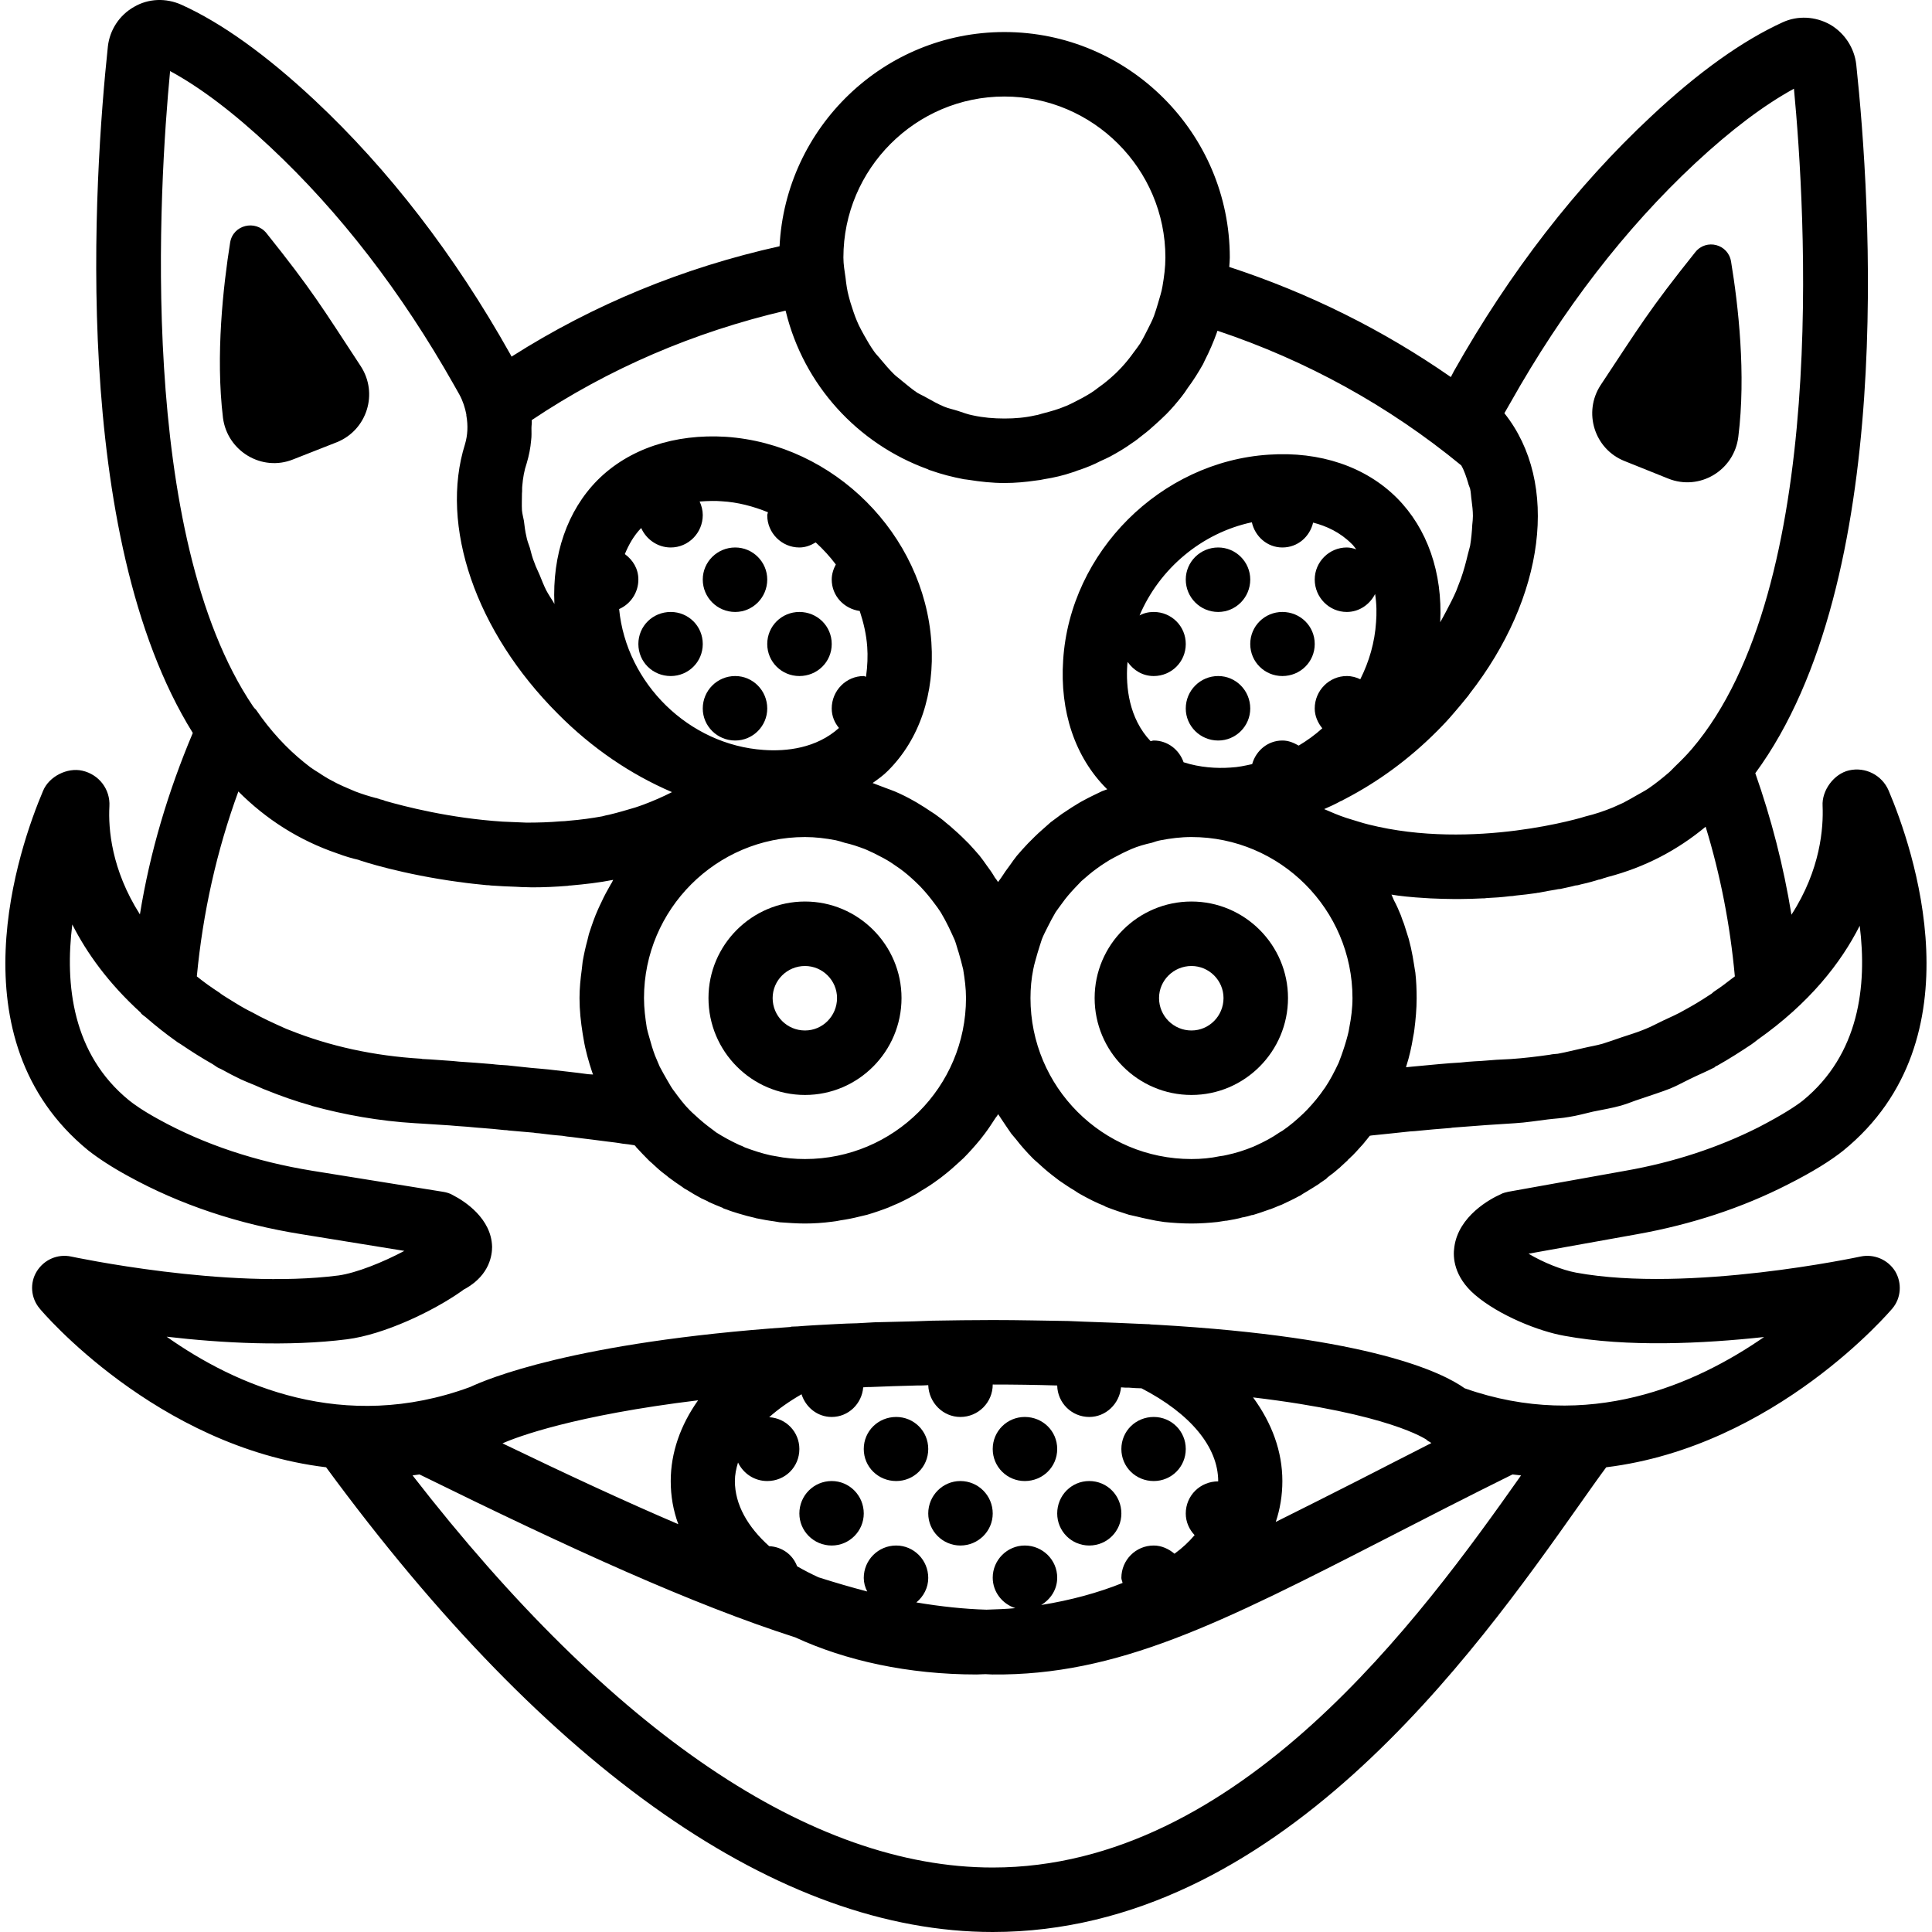 <svg xmlns="http://www.w3.org/2000/svg" width="32" height="32" viewBox="0 0 24 24">
    <path d="M10 11.199C9.34 11.199 8.801 11.738 8.801 12.398 8.801 13.062 9.34 13.602 10 13.602 10.66 13.602 11.199 13.062 11.199 12.398 11.199 11.738 10.66 11.199 10 11.199zM10 12.801C9.777 12.801 9.598 12.621 9.598 12.398 9.598 12.18 9.777 12 10 12 10.219 12 10.398 12.18 10.398 12.398 10.398 12.621 10.219 12.801 10 12.801zM14.801 11.199C14.137 11.199 13.598 11.738 13.598 12.398 13.598 13.062 14.137 13.602 14.801 13.602 15.461 13.602 16 13.062 16 12.398 16 11.738 15.461 11.199 14.801 11.199zM14.801 12.801C14.578 12.801 14.398 12.621 14.398 12.398 14.398 12.18 14.578 12 14.801 12 15.02 12 15.199 12.18 15.199 12.398 15.199 12.621 15.02 12.801 14.801 12.801zM20.18 5.727L20.723 5.945C21.113 6.102 21.543 5.844 21.594 5.426 21.691 4.652 21.594 3.793 21.504 3.25 21.469 3.031 21.195 2.961 21.059 3.133 20.484 3.852 20.367 4.055 19.883 4.785 19.664 5.121 19.805 5.578 20.18 5.727zM3.641 5.707L4.188 5.492C4.559 5.34 4.703 4.887 4.48 4.547 4 3.816 3.883 3.613 3.309 2.895 3.172 2.727 2.895 2.793 2.859 3.012 2.773 3.555 2.676 4.414 2.77 5.191 2.824 5.605 3.254 5.863 3.641 5.707zM3.641 5.707"/>
    <path d="M 23.113 15.609 C 23.094 15.613 20.98 16.066 19.578 15.809 C 19.406 15.777 19.172 15.684 18.988 15.574 L 20.336 15.332 C 21.012 15.211 21.641 15.004 22.207 14.715 C 22.516 14.559 22.742 14.418 22.898 14.293 C 24.598 12.91 23.758 10.52 23.461 9.82 C 23.379 9.629 23.172 9.523 22.969 9.57 C 22.781 9.613 22.629 9.82 22.641 10.012 C 22.652 10.281 22.617 10.801 22.254 11.363 C 22.156 10.758 22.004 10.172 21.805 9.605 C 23.559 7.219 23.238 2.484 23.059 0.801 C 23.035 0.594 22.914 0.41 22.734 0.305 C 22.551 0.203 22.332 0.191 22.145 0.277 C 21.648 0.504 21.098 0.895 20.512 1.445 C 19.582 2.312 18.758 3.375 18.062 4.609 L 18.023 4.684 C 17.18 4.098 16.262 3.641 15.27 3.316 C 15.273 3.277 15.277 3.238 15.277 3.199 C 15.277 1.656 14.02 0.398 12.477 0.398 C 10.98 0.398 9.758 1.582 9.684 3.059 C 8.492 3.324 7.375 3.781 6.355 4.43 L 6.336 4.395 C 5.648 3.168 4.828 2.105 3.906 1.242 C 3.309 0.684 2.754 0.285 2.254 0.059 C 2.062 -0.027 1.844 -0.02 1.664 0.086 C 1.484 0.188 1.363 0.371 1.34 0.578 C 1.168 2.199 0.867 6.648 2.395 9.105 C 2.09 9.828 1.863 10.582 1.738 11.359 C 1.383 10.801 1.344 10.293 1.359 10.016 C 1.371 9.805 1.23 9.621 1.023 9.574 C 0.836 9.531 0.609 9.645 0.535 9.824 C 0.238 10.523 -0.594 12.906 1.094 14.289 C 1.219 14.387 1.383 14.496 1.598 14.613 C 2.238 14.965 2.961 15.207 3.746 15.332 L 5.023 15.539 C 4.758 15.68 4.43 15.812 4.207 15.844 C 2.82 16.023 0.902 15.613 0.883 15.609 C 0.715 15.574 0.547 15.648 0.457 15.793 C 0.367 15.938 0.383 16.125 0.492 16.254 C 0.508 16.277 1.941 17.973 4.051 18.227 C 6.824 22.004 9.688 24 12.332 24 C 15.867 24 18.309 20.547 19.621 18.691 C 19.742 18.52 19.852 18.363 19.953 18.227 C 22.059 17.969 23.488 16.277 23.508 16.254 C 23.617 16.125 23.629 15.938 23.543 15.793 C 23.453 15.648 23.281 15.574 23.113 15.609 Z M 21.52 12.152 C 21.445 12.211 21.371 12.266 21.289 12.32 C 21.273 12.336 21.258 12.348 21.238 12.359 C 21.137 12.426 21.035 12.488 20.926 12.547 C 20.84 12.598 20.746 12.637 20.656 12.68 C 20.582 12.715 20.512 12.754 20.434 12.785 C 20.34 12.824 20.238 12.855 20.141 12.887 C 20.062 12.914 19.988 12.941 19.91 12.965 C 19.832 12.988 19.75 13 19.668 13.02 C 19.562 13.043 19.461 13.07 19.352 13.09 C 19.32 13.094 19.285 13.094 19.254 13.102 C 19.094 13.125 18.93 13.145 18.766 13.156 C 18.656 13.16 18.527 13.168 18.395 13.18 C 18.371 13.18 18.344 13.184 18.32 13.184 C 18.262 13.188 18.207 13.191 18.145 13.199 C 18.059 13.203 17.969 13.211 17.875 13.219 C 17.836 13.223 17.797 13.227 17.758 13.23 C 17.688 13.238 17.617 13.242 17.543 13.25 C 17.516 13.254 17.492 13.254 17.465 13.258 C 17.469 13.254 17.469 13.25 17.469 13.246 C 17.508 13.125 17.535 13.004 17.555 12.879 C 17.562 12.848 17.566 12.82 17.57 12.789 C 17.586 12.664 17.598 12.531 17.598 12.402 C 17.598 12.293 17.594 12.188 17.582 12.082 C 17.578 12.051 17.57 12.02 17.566 11.984 C 17.555 11.914 17.543 11.844 17.527 11.773 C 17.52 11.738 17.508 11.703 17.5 11.664 C 17.48 11.602 17.461 11.539 17.441 11.477 C 17.426 11.441 17.414 11.406 17.402 11.371 C 17.375 11.305 17.348 11.242 17.316 11.184 C 17.305 11.16 17.297 11.137 17.285 11.113 C 17.312 11.117 17.34 11.121 17.363 11.125 C 17.398 11.129 17.43 11.133 17.465 11.137 C 17.547 11.145 17.625 11.152 17.707 11.156 C 17.727 11.156 17.75 11.16 17.77 11.16 C 17.871 11.164 17.965 11.168 18.059 11.168 C 18.07 11.168 18.078 11.168 18.086 11.168 C 18.105 11.168 18.121 11.168 18.137 11.168 C 18.23 11.168 18.32 11.164 18.41 11.16 C 18.43 11.16 18.449 11.16 18.469 11.156 C 18.566 11.152 18.66 11.145 18.754 11.133 C 18.781 11.133 18.805 11.129 18.828 11.125 C 18.918 11.117 19.008 11.105 19.086 11.094 C 19.098 11.09 19.105 11.09 19.113 11.09 C 19.191 11.074 19.262 11.062 19.328 11.051 C 19.348 11.047 19.363 11.043 19.383 11.043 C 19.449 11.027 19.516 11.016 19.57 11 C 19.582 11 19.594 10.996 19.602 10.996 C 19.656 10.98 19.703 10.973 19.742 10.961 C 19.746 10.961 19.754 10.957 19.758 10.957 C 19.805 10.945 19.836 10.934 19.863 10.926 C 19.867 10.926 19.867 10.926 19.871 10.926 C 19.895 10.918 19.914 10.914 19.918 10.91 C 19.934 10.906 19.949 10.902 19.969 10.895 C 20.438 10.773 20.84 10.559 21.188 10.27 C 21.371 10.867 21.492 11.488 21.551 12.129 C 21.539 12.137 21.531 12.145 21.52 12.152 Z M 16.191 13.832 C 16.109 13.91 16.023 13.984 15.93 14.047 C 15.914 14.055 15.906 14.062 15.891 14.07 C 15.801 14.133 15.703 14.184 15.602 14.23 C 15.59 14.234 15.578 14.242 15.566 14.246 C 15.461 14.289 15.352 14.324 15.238 14.348 C 15.211 14.355 15.184 14.359 15.152 14.363 C 15.039 14.387 14.922 14.398 14.801 14.398 C 13.695 14.398 12.801 13.504 12.801 12.398 C 12.801 12.277 12.812 12.156 12.836 12.039 C 12.848 11.973 12.871 11.906 12.887 11.844 C 12.906 11.785 12.922 11.727 12.941 11.672 C 12.961 11.617 12.988 11.57 13.012 11.52 C 13.043 11.457 13.078 11.391 13.113 11.332 C 13.141 11.293 13.168 11.254 13.195 11.219 C 13.242 11.152 13.293 11.094 13.348 11.035 C 13.375 11.004 13.406 10.977 13.434 10.945 C 13.496 10.891 13.559 10.836 13.625 10.789 C 13.656 10.766 13.691 10.742 13.727 10.719 C 13.797 10.672 13.871 10.637 13.945 10.598 C 13.98 10.582 14.02 10.562 14.055 10.547 C 14.137 10.512 14.223 10.488 14.309 10.469 C 14.344 10.457 14.379 10.445 14.418 10.438 C 14.543 10.414 14.668 10.398 14.801 10.398 C 15.902 10.398 16.801 11.297 16.801 12.398 C 16.801 12.523 16.785 12.645 16.762 12.762 C 16.758 12.793 16.75 12.828 16.742 12.859 C 16.719 12.949 16.691 13.035 16.66 13.121 C 16.648 13.148 16.641 13.176 16.629 13.203 C 16.578 13.312 16.523 13.418 16.457 13.516 C 16.457 13.52 16.457 13.52 16.453 13.52 C 16.391 13.613 16.316 13.703 16.238 13.785 C 16.223 13.801 16.207 13.816 16.191 13.832 Z M 9.637 14.363 C 9.613 14.359 9.594 14.355 9.574 14.352 C 9.465 14.328 9.359 14.293 9.254 14.254 C 9.23 14.242 9.207 14.23 9.184 14.223 C 9.082 14.176 8.988 14.125 8.895 14.066 C 8.879 14.055 8.863 14.039 8.844 14.027 C 8.77 13.973 8.699 13.914 8.633 13.852 C 8.609 13.832 8.59 13.812 8.566 13.789 C 8.5 13.723 8.441 13.645 8.383 13.566 C 8.348 13.523 8.32 13.473 8.293 13.426 C 8.258 13.367 8.227 13.309 8.195 13.25 C 8.176 13.203 8.156 13.16 8.137 13.113 C 8.109 13.039 8.086 12.961 8.066 12.887 C 8.055 12.848 8.043 12.809 8.035 12.77 C 8.016 12.648 8 12.527 8 12.398 C 8 11.297 8.898 10.398 10 10.398 C 10.129 10.398 10.258 10.414 10.383 10.438 C 10.418 10.445 10.453 10.457 10.492 10.469 C 10.578 10.488 10.66 10.516 10.742 10.547 C 10.781 10.562 10.816 10.582 10.855 10.598 C 10.93 10.637 11.004 10.672 11.074 10.719 C 11.109 10.742 11.141 10.766 11.176 10.789 C 11.242 10.836 11.305 10.891 11.363 10.945 C 11.395 10.977 11.426 11.004 11.453 11.035 C 11.508 11.094 11.555 11.152 11.602 11.215 C 11.633 11.254 11.66 11.293 11.688 11.336 C 11.723 11.395 11.754 11.453 11.785 11.516 C 11.809 11.57 11.836 11.621 11.859 11.676 C 11.879 11.727 11.891 11.781 11.91 11.836 C 11.93 11.906 11.949 11.973 11.965 12.043 C 11.984 12.16 12 12.277 12 12.398 C 12 13.504 11.102 14.398 10 14.398 C 9.875 14.398 9.754 14.387 9.637 14.363 Z M 7.965 6.559 C 8.027 6.699 8.168 6.801 8.332 6.801 C 8.551 6.801 8.73 6.621 8.73 6.398 C 8.73 6.34 8.715 6.281 8.691 6.23 C 8.742 6.227 8.793 6.223 8.844 6.223 C 8.887 6.223 8.926 6.223 8.965 6.227 C 9.164 6.238 9.355 6.289 9.539 6.363 C 9.539 6.375 9.531 6.387 9.531 6.402 C 9.531 6.621 9.711 6.801 9.93 6.801 C 10.008 6.801 10.074 6.773 10.133 6.738 C 10.227 6.824 10.309 6.914 10.383 7.012 C 10.352 7.07 10.332 7.133 10.332 7.199 C 10.332 7.402 10.484 7.562 10.68 7.59 C 10.727 7.734 10.762 7.879 10.773 8.035 C 10.781 8.145 10.777 8.273 10.758 8.406 C 10.746 8.406 10.738 8.398 10.73 8.398 C 10.512 8.398 10.332 8.578 10.332 8.801 C 10.332 8.895 10.367 8.977 10.422 9.043 C 10.141 9.297 9.766 9.336 9.488 9.316 C 8.559 9.254 7.781 8.492 7.691 7.566 C 7.832 7.504 7.93 7.363 7.93 7.199 C 7.93 7.066 7.863 6.957 7.762 6.883 C 7.809 6.77 7.871 6.656 7.965 6.559 Z M 15.551 6.488 C 15.59 6.664 15.742 6.801 15.93 6.801 C 16.121 6.801 16.27 6.668 16.312 6.492 C 16.48 6.535 16.648 6.613 16.789 6.754 C 16.812 6.773 16.828 6.801 16.848 6.824 C 16.812 6.812 16.773 6.801 16.73 6.801 C 16.512 6.801 16.332 6.98 16.332 7.199 C 16.332 7.422 16.512 7.602 16.73 7.602 C 16.887 7.602 17.016 7.508 17.082 7.379 C 17.102 7.504 17.102 7.625 17.094 7.727 C 17.078 7.98 17.008 8.219 16.898 8.438 C 16.848 8.414 16.793 8.398 16.73 8.398 C 16.512 8.398 16.332 8.578 16.332 8.801 C 16.332 8.895 16.371 8.98 16.426 9.047 C 16.336 9.129 16.238 9.199 16.133 9.262 C 16.07 9.227 16.008 9.199 15.93 9.199 C 15.75 9.199 15.602 9.324 15.555 9.492 C 15.465 9.512 15.379 9.531 15.285 9.535 C 15.117 9.547 14.906 9.535 14.703 9.469 C 14.648 9.312 14.504 9.199 14.332 9.199 C 14.316 9.199 14.305 9.207 14.293 9.207 C 14.023 8.922 13.984 8.531 14.004 8.254 C 14.004 8.242 14.008 8.234 14.008 8.223 C 14.082 8.328 14.195 8.398 14.332 8.398 C 14.551 8.398 14.73 8.223 14.73 8 C 14.73 7.777 14.551 7.602 14.332 7.602 C 14.266 7.602 14.207 7.617 14.156 7.645 C 14.402 7.066 14.926 6.621 15.551 6.488 Z M 18.762 5.004 C 19.414 3.844 20.188 2.84 21.055 2.031 C 21.504 1.613 21.914 1.305 22.285 1.102 C 22.426 2.59 22.727 7.301 21.016 9.305 C 20.949 9.383 20.879 9.453 20.809 9.52 C 20.781 9.547 20.758 9.574 20.73 9.598 C 20.648 9.668 20.566 9.734 20.48 9.793 C 20.434 9.824 20.387 9.848 20.34 9.875 C 20.281 9.91 20.223 9.941 20.164 9.973 C 20.121 9.992 20.078 10.012 20.035 10.031 C 19.93 10.074 19.816 10.113 19.699 10.141 C 19.684 10.148 18.305 10.57 17 10.242 C 16.922 10.223 16.84 10.195 16.762 10.172 C 16.75 10.168 16.734 10.164 16.723 10.16 C 16.629 10.129 16.539 10.09 16.449 10.051 C 16.52 10.02 16.59 9.988 16.66 9.949 L 16.664 9.949 C 16.668 9.949 16.668 9.949 16.668 9.949 C 16.668 9.945 16.707 9.926 16.707 9.926 C 17.121 9.711 17.504 9.43 17.848 9.086 C 17.922 9.012 17.996 8.934 18.062 8.855 C 18.117 8.793 18.164 8.734 18.215 8.672 C 18.227 8.656 18.242 8.641 18.254 8.621 C 19.191 7.422 19.379 6 18.688 5.133 Z M 12.477 1.199 C 13.578 1.199 14.477 2.098 14.477 3.199 C 14.477 3.32 14.461 3.438 14.441 3.555 C 14.43 3.625 14.406 3.695 14.387 3.762 C 14.371 3.816 14.355 3.871 14.336 3.922 C 14.316 3.977 14.289 4.027 14.262 4.082 C 14.23 4.145 14.199 4.207 14.164 4.266 C 14.137 4.305 14.109 4.344 14.082 4.379 C 14.035 4.445 13.984 4.508 13.93 4.566 C 13.902 4.594 13.875 4.625 13.844 4.652 C 13.785 4.707 13.719 4.762 13.648 4.812 C 13.617 4.836 13.586 4.859 13.555 4.879 C 13.48 4.926 13.406 4.965 13.328 5.004 C 13.293 5.02 13.258 5.039 13.223 5.051 C 13.141 5.086 13.055 5.109 12.965 5.133 C 12.93 5.141 12.895 5.156 12.859 5.16 C 12.738 5.188 12.609 5.199 12.48 5.199 C 12.48 5.199 12.477 5.199 12.477 5.199 C 12.344 5.199 12.215 5.188 12.086 5.16 C 12.023 5.148 11.961 5.125 11.902 5.105 C 11.844 5.086 11.781 5.074 11.727 5.051 C 11.652 5.02 11.582 4.98 11.512 4.941 C 11.473 4.918 11.434 4.902 11.395 4.879 C 11.324 4.832 11.262 4.777 11.199 4.727 C 11.168 4.699 11.133 4.676 11.105 4.648 C 11.047 4.59 10.992 4.527 10.941 4.465 C 10.914 4.43 10.883 4.402 10.859 4.367 C 10.812 4.301 10.773 4.234 10.734 4.164 C 10.711 4.121 10.688 4.082 10.668 4.039 C 10.637 3.973 10.609 3.898 10.586 3.824 C 10.57 3.777 10.555 3.73 10.543 3.68 C 10.523 3.605 10.512 3.527 10.504 3.453 C 10.492 3.371 10.477 3.285 10.477 3.199 C 10.477 2.098 11.375 1.199 12.477 1.199 Z M 9.758 3.859 C 9.758 3.863 9.762 3.867 9.762 3.871 C 9.984 4.781 10.652 5.512 11.523 5.828 C 11.535 5.836 11.547 5.84 11.562 5.844 C 11.695 5.891 11.832 5.926 11.973 5.953 C 11.996 5.957 12.016 5.957 12.035 5.961 C 12.18 5.984 12.324 6 12.477 6 C 12.613 6 12.742 5.988 12.871 5.969 C 12.906 5.965 12.938 5.961 12.969 5.953 C 13.09 5.934 13.211 5.906 13.324 5.867 C 13.355 5.859 13.383 5.844 13.414 5.836 C 13.504 5.805 13.59 5.77 13.672 5.727 C 13.711 5.711 13.75 5.691 13.789 5.672 C 13.883 5.621 13.977 5.566 14.062 5.504 C 14.105 5.477 14.145 5.445 14.188 5.41 C 14.246 5.367 14.305 5.316 14.359 5.266 C 14.402 5.227 14.445 5.188 14.488 5.145 C 14.555 5.078 14.617 5.004 14.676 4.93 C 14.703 4.895 14.73 4.859 14.754 4.82 C 14.824 4.727 14.887 4.625 14.945 4.523 C 14.953 4.508 14.957 4.496 14.965 4.48 C 15.023 4.367 15.074 4.25 15.117 4.129 C 15.117 4.121 15.121 4.113 15.125 4.109 C 16.234 4.48 17.254 5.043 18.152 5.781 C 18.191 5.848 18.215 5.926 18.238 6 C 18.242 6.023 18.254 6.043 18.262 6.07 C 18.273 6.117 18.273 6.168 18.281 6.219 C 18.289 6.281 18.297 6.344 18.297 6.41 C 18.297 6.445 18.293 6.48 18.289 6.52 C 18.285 6.602 18.277 6.691 18.262 6.781 C 18.254 6.816 18.242 6.852 18.234 6.887 C 18.211 6.984 18.184 7.086 18.148 7.188 C 18.129 7.238 18.109 7.289 18.09 7.34 C 18.055 7.422 18.012 7.504 17.969 7.586 C 17.945 7.633 17.918 7.68 17.891 7.73 C 17.922 7.113 17.73 6.566 17.355 6.188 C 16.965 5.797 16.398 5.605 15.762 5.648 C 14.418 5.734 13.293 6.855 13.207 8.199 C 13.164 8.84 13.355 9.406 13.746 9.797 C 13.75 9.797 13.754 9.801 13.754 9.805 C 13.734 9.812 13.715 9.82 13.691 9.828 C 13.609 9.867 13.527 9.906 13.449 9.949 C 13.402 9.973 13.359 10.004 13.312 10.031 C 13.27 10.059 13.23 10.086 13.188 10.113 C 13.141 10.148 13.098 10.18 13.051 10.215 C 13.016 10.246 12.98 10.277 12.945 10.309 C 12.883 10.363 12.828 10.418 12.77 10.477 C 12.723 10.527 12.676 10.578 12.633 10.629 C 12.602 10.668 12.574 10.707 12.547 10.746 C 12.508 10.797 12.473 10.848 12.438 10.902 C 12.426 10.922 12.41 10.938 12.398 10.957 C 12.387 10.938 12.375 10.922 12.359 10.902 C 12.328 10.848 12.293 10.797 12.254 10.746 C 12.227 10.707 12.199 10.668 12.168 10.629 C 12.125 10.578 12.078 10.527 12.035 10.48 C 11.977 10.422 11.918 10.363 11.855 10.309 C 11.82 10.277 11.785 10.246 11.75 10.219 C 11.707 10.18 11.66 10.148 11.613 10.113 C 11.57 10.086 11.531 10.059 11.488 10.031 C 11.441 10.004 11.398 9.973 11.352 9.949 C 11.277 9.906 11.199 9.867 11.117 9.832 C 11.078 9.816 11.035 9.801 10.992 9.785 C 10.941 9.766 10.891 9.746 10.84 9.727 C 10.906 9.68 10.973 9.633 11.031 9.574 C 11.422 9.184 11.613 8.617 11.57 7.98 C 11.48 6.637 10.359 5.516 9.016 5.426 C 8.383 5.387 7.812 5.574 7.422 5.965 C 7.047 6.344 6.859 6.891 6.887 7.504 C 6.883 7.496 6.879 7.488 6.875 7.48 C 6.844 7.43 6.812 7.383 6.785 7.332 C 6.754 7.27 6.73 7.207 6.703 7.141 C 6.684 7.094 6.656 7.043 6.641 6.996 C 6.613 6.93 6.598 6.867 6.582 6.805 C 6.566 6.758 6.547 6.711 6.539 6.664 C 6.523 6.598 6.516 6.531 6.508 6.469 C 6.5 6.426 6.488 6.383 6.484 6.34 C 6.48 6.27 6.484 6.199 6.484 6.129 C 6.488 6.098 6.484 6.066 6.488 6.035 C 6.496 5.938 6.512 5.844 6.543 5.754 C 6.57 5.664 6.59 5.566 6.598 5.469 C 6.605 5.418 6.602 5.367 6.602 5.316 C 6.602 5.285 6.609 5.254 6.605 5.219 C 7.562 4.578 8.621 4.125 9.758 3.859 Z M 2.113 0.883 C 2.488 1.086 2.906 1.402 3.359 1.828 C 4.223 2.637 4.988 3.629 5.641 4.785 L 5.707 4.902 C 5.75 4.98 5.777 5.066 5.793 5.148 C 5.793 5.152 5.793 5.156 5.793 5.16 C 5.816 5.289 5.809 5.406 5.777 5.516 C 5.457 6.531 5.91 7.848 6.93 8.867 C 7.352 9.293 7.836 9.621 8.348 9.84 C 8.234 9.898 8.117 9.949 7.992 9.996 C 7.957 10.008 7.926 10.02 7.891 10.031 C 7.785 10.062 7.68 10.094 7.566 10.121 C 7.539 10.125 7.512 10.133 7.48 10.141 C 7.352 10.164 7.211 10.184 7.07 10.195 C 7.035 10.199 6.996 10.203 6.961 10.203 C 6.824 10.215 6.684 10.219 6.539 10.219 C 6.441 10.215 6.348 10.211 6.254 10.207 C 6.254 10.207 6.254 10.207 6.25 10.207 C 5.582 10.164 5.02 10.016 4.785 9.949 C 4.773 9.945 4.766 9.941 4.758 9.938 C 4.734 9.934 4.711 9.926 4.703 9.922 C 4.695 9.922 4.688 9.918 4.68 9.914 C 4.68 9.914 4.672 9.914 4.672 9.914 C 4.582 9.891 4.496 9.863 4.414 9.832 L 4.332 9.797 C 4.281 9.777 4.234 9.754 4.184 9.73 C 4.148 9.711 4.117 9.695 4.082 9.676 C 4.043 9.652 4.008 9.633 3.969 9.605 C 3.93 9.582 3.895 9.559 3.855 9.531 L 3.781 9.473 C 3.562 9.297 3.359 9.078 3.18 8.816 C 3.168 8.805 3.156 8.793 3.145 8.777 C 1.703 6.645 1.977 2.301 2.113 0.883 Z M 4.191 10.602 C 4.285 10.637 4.375 10.664 4.449 10.68 C 4.496 10.699 5.004 10.863 5.707 10.957 C 5.707 10.957 5.707 10.957 5.711 10.957 C 5.816 10.973 5.93 10.984 6.047 10.996 C 6.062 10.996 6.078 10.996 6.098 11 C 6.199 11.008 6.309 11.012 6.414 11.016 C 6.441 11.016 6.461 11.02 6.488 11.02 C 6.496 11.02 6.5 11.02 6.508 11.02 C 6.543 11.02 6.574 11.023 6.609 11.023 C 6.758 11.023 6.906 11.016 7.055 11.004 C 7.066 11 7.078 11 7.09 11 C 7.266 10.984 7.441 10.965 7.617 10.93 C 7.609 10.945 7.602 10.965 7.59 10.98 C 7.547 11.055 7.504 11.133 7.469 11.211 C 7.457 11.238 7.445 11.258 7.434 11.285 C 7.387 11.387 7.352 11.492 7.316 11.602 C 7.309 11.625 7.305 11.652 7.297 11.68 C 7.273 11.766 7.254 11.855 7.238 11.945 C 7.234 11.98 7.23 12.012 7.227 12.043 C 7.211 12.16 7.199 12.277 7.199 12.398 C 7.199 12.551 7.215 12.695 7.238 12.84 C 7.242 12.863 7.246 12.887 7.25 12.91 C 7.273 13.051 7.312 13.184 7.355 13.316 C 7.359 13.328 7.363 13.34 7.367 13.348 C 7.344 13.348 7.324 13.344 7.305 13.344 C 7.137 13.32 6.973 13.305 6.812 13.285 C 6.742 13.277 6.672 13.273 6.602 13.266 C 6.5 13.254 6.398 13.246 6.301 13.234 C 6.238 13.23 6.176 13.227 6.117 13.219 C 5.969 13.207 5.828 13.195 5.703 13.188 C 5.676 13.184 5.648 13.184 5.621 13.18 C 5.488 13.172 5.363 13.16 5.262 13.156 C 5.254 13.156 5.242 13.156 5.234 13.152 C 4.645 13.117 4.094 12.996 3.598 12.797 C 3.574 12.789 3.547 12.777 3.523 12.766 C 3.391 12.707 3.262 12.648 3.137 12.578 C 3.102 12.562 3.07 12.543 3.039 12.527 C 2.961 12.484 2.891 12.438 2.82 12.395 C 2.789 12.375 2.754 12.355 2.727 12.332 C 2.625 12.266 2.531 12.199 2.445 12.129 C 2.52 11.34 2.691 10.57 2.961 9.832 C 3.305 10.176 3.711 10.438 4.191 10.602 Z M 11.391 17.211 C 11.438 17.211 11.484 17.211 11.531 17.207 C 11.539 17.426 11.715 17.602 11.93 17.602 C 12.152 17.602 12.332 17.422 12.332 17.199 C 12.605 17.199 12.871 17.203 13.133 17.211 C 13.137 17.426 13.312 17.602 13.531 17.602 C 13.738 17.602 13.906 17.438 13.926 17.234 C 13.957 17.238 13.992 17.238 14.027 17.238 C 14.078 17.242 14.129 17.246 14.18 17.246 C 14.785 17.559 15.133 17.973 15.133 18.402 C 14.91 18.402 14.73 18.578 14.73 18.801 C 14.73 18.906 14.773 19 14.84 19.07 C 14.77 19.152 14.688 19.23 14.59 19.301 C 14.52 19.242 14.43 19.199 14.332 19.199 C 14.109 19.199 13.93 19.379 13.93 19.602 C 13.93 19.621 13.941 19.641 13.945 19.664 C 13.645 19.785 13.301 19.879 12.934 19.938 C 13.051 19.867 13.133 19.746 13.133 19.598 C 13.133 19.379 12.953 19.199 12.73 19.199 C 12.512 19.199 12.332 19.379 12.332 19.598 C 12.332 19.777 12.453 19.926 12.613 19.977 C 12.496 19.988 12.375 19.992 12.254 19.996 C 11.977 19.988 11.688 19.957 11.383 19.906 C 11.473 19.832 11.531 19.723 11.531 19.602 C 11.531 19.379 11.352 19.199 11.133 19.199 C 10.91 19.199 10.73 19.379 10.73 19.602 C 10.73 19.66 10.746 19.719 10.773 19.77 C 10.578 19.719 10.375 19.66 10.168 19.594 C 10.074 19.551 9.984 19.504 9.902 19.457 C 9.848 19.312 9.715 19.215 9.555 19.207 C 9.289 18.969 9.129 18.691 9.129 18.398 C 9.129 18.32 9.145 18.242 9.168 18.168 C 9.234 18.305 9.371 18.398 9.531 18.398 C 9.754 18.398 9.93 18.223 9.93 18 C 9.93 17.789 9.766 17.617 9.555 17.605 C 9.668 17.504 9.801 17.41 9.957 17.32 C 10.008 17.48 10.152 17.602 10.332 17.602 C 10.539 17.602 10.707 17.438 10.723 17.234 C 10.754 17.23 10.785 17.23 10.816 17.23 C 11 17.223 11.191 17.215 11.391 17.211 Z M 15.566 17.359 C 17.27 17.562 17.715 17.883 17.719 17.883 C 17.734 17.902 17.762 17.91 17.781 17.926 C 17.465 18.086 17.164 18.242 16.879 18.387 C 16.504 18.578 16.168 18.746 15.848 18.906 C 15.902 18.746 15.93 18.574 15.93 18.398 C 15.93 18.031 15.801 17.68 15.566 17.359 Z M 8.426 18.934 C 7.766 18.652 7.043 18.316 6.242 17.93 C 6.426 17.848 7.137 17.582 8.672 17.395 C 8.453 17.703 8.332 18.047 8.332 18.398 C 8.332 18.586 8.363 18.762 8.426 18.934 Z M 12.332 23.199 C 10.082 23.199 7.602 21.52 5.125 18.328 C 5.152 18.324 5.184 18.32 5.211 18.316 C 7.102 19.246 8.602 19.93 9.879 20.34 C 10.504 20.629 11.281 20.801 12.133 20.801 C 12.168 20.801 12.203 20.797 12.242 20.797 C 12.27 20.797 12.297 20.801 12.328 20.801 C 13.879 20.816 15.152 20.172 17.246 19.098 C 17.711 18.859 18.219 18.598 18.789 18.316 C 18.824 18.32 18.859 18.324 18.895 18.328 C 17.652 20.09 15.395 23.199 12.332 23.199 Z M 18.195 17.246 C 17.922 17.051 17.023 16.609 14.379 16.457 L 14.301 16.453 C 14.281 16.449 14.262 16.449 14.246 16.449 C 14 16.438 13.734 16.426 13.461 16.418 C 13.395 16.414 13.336 16.414 13.27 16.41 C 12.973 16.406 12.664 16.398 12.332 16.398 C 12.078 16.398 11.828 16.402 11.582 16.406 C 11.508 16.41 11.434 16.41 11.359 16.414 C 11.191 16.418 11.027 16.422 10.863 16.426 C 10.793 16.43 10.719 16.434 10.648 16.438 C 10.477 16.441 10.312 16.453 10.145 16.461 C 10.102 16.465 10.059 16.465 10.016 16.469 C 9.98 16.473 9.941 16.473 9.91 16.477 L 9.828 16.48 L 9.824 16.484 C 7.117 16.672 6.039 17.137 5.84 17.23 C 4.266 17.809 2.922 17.207 2.07 16.605 C 2.75 16.684 3.582 16.73 4.312 16.637 C 4.773 16.578 5.379 16.289 5.734 16.039 C 5.754 16.023 5.77 16.012 5.789 16.004 C 6.086 15.832 6.113 15.586 6.113 15.488 C 6.105 15.137 5.773 14.922 5.629 14.848 C 5.59 14.824 5.547 14.812 5.504 14.805 L 3.875 14.543 C 3.18 14.43 2.543 14.219 1.98 13.91 C 1.773 13.797 1.66 13.715 1.602 13.668 C 0.898 13.094 0.805 12.23 0.898 11.484 C 1.078 11.84 1.348 12.215 1.746 12.578 C 1.754 12.586 1.754 12.594 1.762 12.598 C 1.781 12.617 1.805 12.629 1.824 12.648 C 1.938 12.746 2.055 12.84 2.188 12.934 C 2.211 12.953 2.238 12.965 2.258 12.98 C 2.379 13.062 2.504 13.141 2.641 13.219 C 2.66 13.23 2.68 13.246 2.699 13.258 C 2.719 13.27 2.742 13.277 2.762 13.289 C 2.816 13.316 2.867 13.348 2.926 13.375 C 3.012 13.422 3.102 13.453 3.191 13.492 C 3.23 13.508 3.266 13.527 3.301 13.539 C 3.484 13.613 3.672 13.68 3.867 13.734 C 3.867 13.734 3.871 13.734 3.875 13.738 C 4.277 13.848 4.707 13.926 5.16 13.953 C 5.18 13.953 5.207 13.957 5.23 13.957 C 5.289 13.961 5.352 13.965 5.414 13.969 C 5.469 13.973 5.527 13.977 5.586 13.98 C 5.617 13.984 5.648 13.984 5.68 13.988 C 5.758 13.992 5.84 14 5.926 14.008 C 5.941 14.008 5.961 14.012 5.98 14.012 C 6.074 14.02 6.172 14.027 6.273 14.039 C 6.289 14.039 6.301 14.039 6.316 14.043 C 6.414 14.051 6.52 14.062 6.625 14.07 C 6.648 14.074 6.672 14.078 6.695 14.078 C 6.789 14.09 6.887 14.102 6.984 14.109 C 7.023 14.117 7.066 14.121 7.105 14.125 C 7.188 14.137 7.27 14.145 7.352 14.156 C 7.414 14.164 7.477 14.172 7.539 14.18 C 7.602 14.188 7.668 14.195 7.734 14.207 C 7.781 14.211 7.832 14.219 7.883 14.227 C 7.891 14.234 7.898 14.242 7.906 14.254 C 7.957 14.309 8.008 14.363 8.059 14.414 C 8.07 14.426 8.082 14.434 8.094 14.445 C 8.148 14.496 8.203 14.547 8.262 14.59 C 8.277 14.602 8.293 14.613 8.305 14.625 C 8.363 14.668 8.418 14.707 8.477 14.746 C 8.496 14.762 8.516 14.773 8.539 14.785 C 8.594 14.82 8.648 14.852 8.707 14.883 C 8.715 14.887 8.719 14.891 8.723 14.891 L 8.773 14.914 C 8.781 14.918 8.793 14.922 8.801 14.93 C 8.859 14.957 8.918 14.98 8.977 15.004 C 8.98 15.008 8.984 15.008 8.988 15.012 C 9.02 15.023 9.047 15.031 9.074 15.043 C 9.078 15.043 9.082 15.043 9.086 15.047 C 9.148 15.066 9.207 15.086 9.27 15.102 C 9.273 15.102 9.277 15.105 9.281 15.105 L 9.379 15.129 C 9.383 15.129 9.387 15.133 9.391 15.133 C 9.43 15.141 9.473 15.148 9.512 15.156 C 9.543 15.16 9.578 15.168 9.617 15.172 L 9.688 15.184 C 9.688 15.184 9.688 15.184 9.691 15.184 C 9.793 15.191 9.895 15.199 10 15.199 C 10.113 15.199 10.227 15.191 10.34 15.176 C 10.371 15.172 10.406 15.168 10.438 15.16 C 10.52 15.148 10.598 15.133 10.676 15.113 C 10.707 15.105 10.742 15.098 10.773 15.09 C 10.867 15.062 10.957 15.031 11.047 14.996 C 11.059 14.988 11.07 14.988 11.082 14.98 C 11.18 14.941 11.277 14.891 11.367 14.84 C 11.398 14.824 11.422 14.805 11.449 14.789 C 11.516 14.75 11.582 14.707 11.645 14.66 C 11.672 14.641 11.699 14.621 11.727 14.598 C 11.793 14.547 11.859 14.488 11.922 14.43 C 11.938 14.414 11.953 14.402 11.969 14.387 C 12.043 14.312 12.113 14.234 12.18 14.152 C 12.199 14.129 12.215 14.105 12.234 14.082 C 12.281 14.02 12.324 13.953 12.367 13.887 C 12.379 13.871 12.391 13.859 12.398 13.84 C 12.41 13.859 12.422 13.871 12.43 13.887 C 12.473 13.953 12.52 14.02 12.562 14.082 C 12.582 14.105 12.602 14.129 12.621 14.152 C 12.684 14.234 12.754 14.312 12.828 14.387 C 12.844 14.402 12.859 14.418 12.875 14.43 C 12.938 14.488 13.004 14.547 13.07 14.598 C 13.098 14.621 13.129 14.641 13.156 14.664 C 13.219 14.707 13.281 14.75 13.348 14.789 C 13.375 14.809 13.402 14.824 13.43 14.84 C 13.523 14.891 13.617 14.941 13.719 14.98 C 13.727 14.988 13.742 14.992 13.75 14.996 C 13.84 15.031 13.934 15.062 14.023 15.09 C 14.059 15.098 14.09 15.105 14.125 15.113 C 14.203 15.133 14.281 15.148 14.359 15.164 C 14.395 15.168 14.426 15.176 14.461 15.18 C 14.57 15.191 14.684 15.199 14.801 15.199 C 14.91 15.199 15.02 15.191 15.125 15.18 C 15.152 15.176 15.176 15.172 15.227 15.164 C 15.23 15.164 15.234 15.164 15.238 15.164 C 15.305 15.152 15.375 15.141 15.441 15.121 C 15.445 15.121 15.445 15.121 15.449 15.121 C 15.484 15.113 15.52 15.105 15.551 15.094 C 15.555 15.094 15.559 15.094 15.562 15.094 C 15.629 15.074 15.695 15.051 15.762 15.027 C 15.77 15.023 15.777 15.023 15.785 15.02 L 15.855 14.992 C 15.859 14.992 15.859 14.988 15.863 14.988 C 15.883 14.98 15.902 14.973 15.922 14.965 C 15.996 14.93 16.066 14.898 16.129 14.863 C 16.137 14.859 16.145 14.855 16.152 14.852 C 16.176 14.836 16.199 14.82 16.227 14.805 C 16.281 14.773 16.336 14.738 16.391 14.703 C 16.395 14.695 16.402 14.695 16.406 14.691 L 16.473 14.645 C 16.484 14.633 16.496 14.621 16.508 14.613 C 16.551 14.582 16.59 14.551 16.629 14.516 C 16.641 14.508 16.648 14.5 16.656 14.492 L 16.719 14.434 C 16.73 14.426 16.742 14.414 16.75 14.402 C 16.77 14.387 16.781 14.371 16.801 14.355 C 16.832 14.324 16.867 14.285 16.902 14.246 C 16.906 14.242 16.93 14.215 16.934 14.211 C 16.941 14.203 16.945 14.195 16.953 14.188 C 16.957 14.18 16.961 14.176 16.969 14.168 C 16.984 14.148 17 14.129 17.016 14.109 C 17.023 14.109 17.031 14.105 17.039 14.105 C 17.203 14.09 17.363 14.07 17.516 14.055 C 17.539 14.055 17.559 14.051 17.578 14.051 C 17.73 14.035 17.879 14.023 18.02 14.012 C 18.027 14.012 18.035 14.008 18.043 14.008 C 18.344 13.984 18.609 13.965 18.82 13.953 C 18.957 13.945 19.094 13.922 19.227 13.906 C 19.316 13.895 19.406 13.891 19.492 13.875 C 19.594 13.859 19.691 13.832 19.789 13.809 C 19.906 13.785 20.023 13.766 20.137 13.734 C 20.219 13.711 20.297 13.676 20.375 13.652 C 20.5 13.609 20.625 13.57 20.746 13.523 C 20.832 13.488 20.914 13.441 20.996 13.402 C 21.098 13.352 21.203 13.309 21.301 13.258 C 21.305 13.254 21.309 13.25 21.312 13.246 C 21.32 13.242 21.324 13.242 21.332 13.238 C 21.484 13.152 21.625 13.062 21.758 12.973 C 21.785 12.953 21.812 12.934 21.836 12.914 C 22.477 12.461 22.867 11.965 23.102 11.5 C 23.195 12.242 23.098 13.098 22.395 13.672 C 22.316 13.734 22.16 13.84 21.844 14.004 C 21.348 14.254 20.793 14.438 20.195 14.543 L 18.734 14.805 C 18.703 14.812 18.668 14.82 18.641 14.836 C 18.516 14.891 18.117 15.105 18.066 15.492 C 18.047 15.617 18.059 15.859 18.324 16.086 C 18.621 16.34 19.117 16.539 19.434 16.594 C 20.215 16.738 21.156 16.691 21.914 16.609 C 21.062 17.199 19.734 17.789 18.195 17.246 Z M 18.195 17.246"/>
    <path d="M13.133 18C13.133 18.223 12.953 18.398 12.73 18.398 12.512 18.398 12.332 18.223 12.332 18 12.332 17.777 12.512 17.602 12.73 17.602 12.953 17.602 13.133 17.777 13.133 18zM9.531 7.199C9.531 7.422 9.352 7.602 9.133 7.602 8.91 7.602 8.73 7.422 8.73 7.199 8.73 6.98 8.91 6.801 9.133 6.801 9.352 6.801 9.531 6.98 9.531 7.199zM9.531 8.801C9.531 9.02 9.352 9.199 9.133 9.199 8.91 9.199 8.73 9.02 8.73 8.801 8.73 8.578 8.91 8.398 9.133 8.398 9.352 8.398 9.531 8.578 9.531 8.801zM15.531 8.801C15.531 9.02 15.352 9.199 15.133 9.199 14.91 9.199 14.73 9.02 14.73 8.801 14.73 8.578 14.91 8.398 15.133 8.398 15.352 8.398 15.531 8.578 15.531 8.801zM16.332 8C16.332 8.223 16.152 8.398 15.93 8.398 15.711 8.398 15.531 8.223 15.531 8 15.531 7.777 15.711 7.602 15.93 7.602 16.152 7.602 16.332 7.777 16.332 8zM15.531 7.199C15.531 7.422 15.352 7.602 15.133 7.602 14.91 7.602 14.73 7.422 14.73 7.199 14.73 6.98 14.91 6.801 15.133 6.801 15.352 6.801 15.531 6.98 15.531 7.199zM10.332 8C10.332 8.223 10.152 8.398 9.93 8.398 9.711 8.398 9.531 8.223 9.531 8 9.531 7.777 9.711 7.602 9.93 7.602 10.152 7.602 10.332 7.777 10.332 8zM8.73 8C8.73 8.223 8.551 8.398 8.332 8.398 8.109 8.398 7.93 8.223 7.93 8 7.93 7.777 8.109 7.602 8.332 7.602 8.551 7.602 8.73 7.777 8.73 8zM11.531 18C11.531 18.223 11.352 18.398 11.133 18.398 10.91 18.398 10.73 18.223 10.73 18 10.73 17.777 10.91 17.602 11.133 17.602 11.352 17.602 11.531 17.777 11.531 18zM12.332 18.801C12.332 19.02 12.152 19.199 11.93 19.199 11.711 19.199 11.531 19.02 11.531 18.801 11.531 18.578 11.711 18.398 11.93 18.398 12.152 18.398 12.332 18.578 12.332 18.801zM13.93 18.801C13.93 19.02 13.754 19.199 13.531 19.199 13.309 19.199 13.133 19.02 13.133 18.801 13.133 18.578 13.309 18.398 13.531 18.398 13.754 18.398 13.93 18.578 13.93 18.801zM14.73 18C14.73 18.223 14.551 18.398 14.332 18.398 14.109 18.398 13.93 18.223 13.93 18 13.93 17.777 14.109 17.602 14.332 17.602 14.551 17.602 14.73 17.777 14.73 18zM10.73 18.801C10.73 19.02 10.551 19.199 10.332 19.199 10.109 19.199 9.93 19.02 9.93 18.801 9.93 18.578 10.109 18.398 10.332 18.398 10.551 18.398 10.73 18.578 10.73 18.801zM10.73 18.801"/>
</svg>

